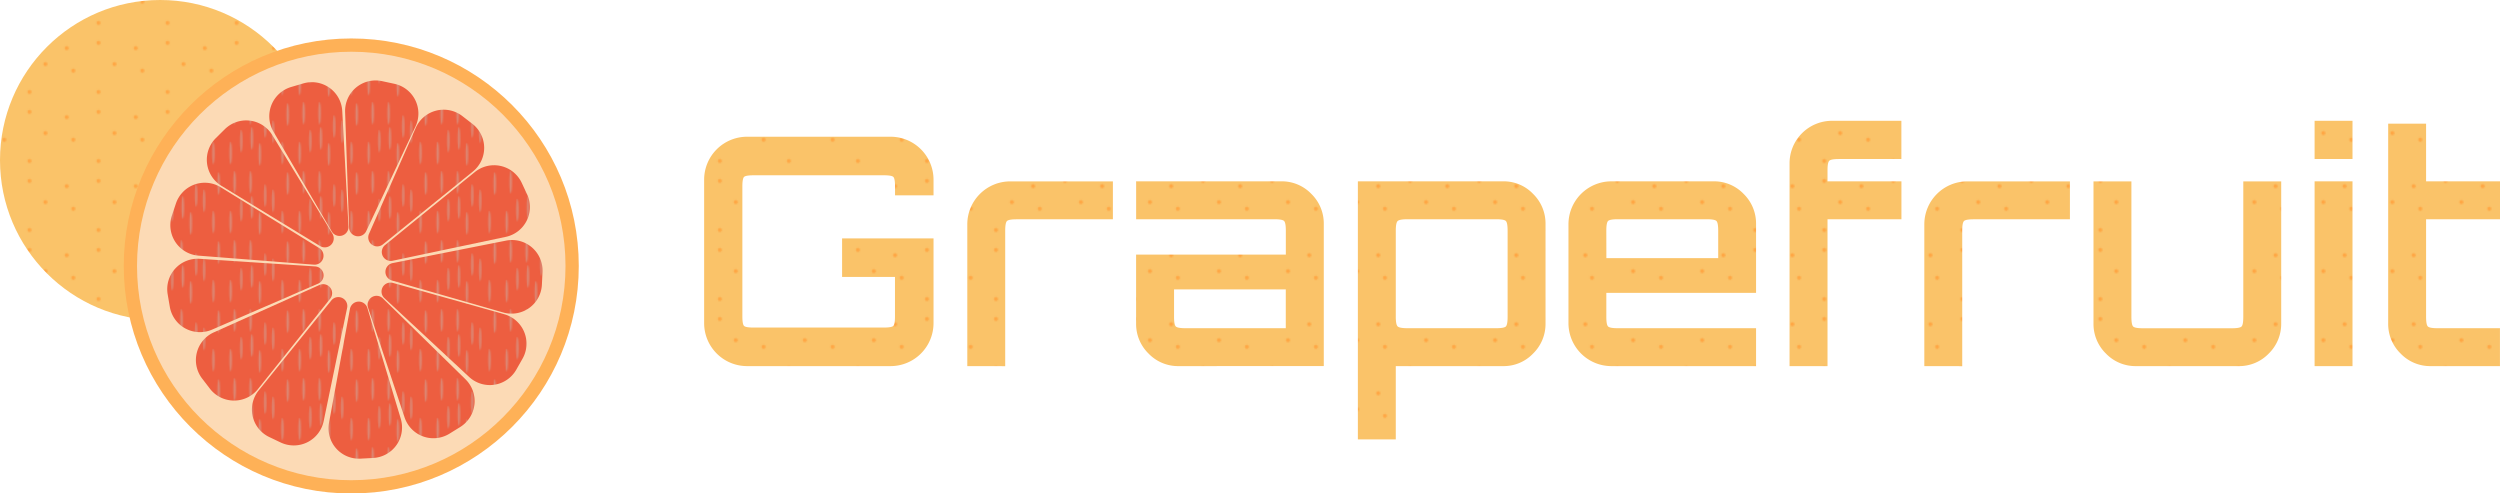 <svg xmlns="http://www.w3.org/2000/svg" xmlns:xlink="http://www.w3.org/1999/xlink" viewBox="0 0 1883.29 371.75"><defs><style>.a{fill:none;}.b{fill:#fac369;}.c{fill:#ffa745;}.d{fill:#ed5e40;}.e{fill:#dd8571;}.f{fill:url(#a);}.g{fill:#fcdab5;stroke:#feb157;stroke-miterlimit:10;stroke-width:10px;}.h{fill:url(#b);}.i{fill:url(#o);}</style><pattern id="a" x="-39" y="-80" width="52" height="52" patternUnits="userSpaceOnUse" viewBox="0 0 52 52"><rect class="a" width="52" height="52"/><rect class="b" width="52" height="52"/><circle class="c" cx="9.25" cy="8.25" r="1.5"/><circle class="c" cx="42.25" cy="29.25" r="1.5"/><circle class="c" cx="21.25" cy="24.25" r="1.5"/><circle class="c" cx="37.25" cy="12.25" r="1.5"/><circle class="c" cx="9.25" cy="45.25" r="1.5"/></pattern><pattern id="b" width="52" height="52" patternUnits="userSpaceOnUse" viewBox="0 0 52 52"><rect class="a" width="52" height="52"/><rect class="d" width="52" height="52"/><ellipse class="e" cx="12.75" cy="30.25" rx="1" ry="8.5"/><ellipse class="e" cx="4.75" cy="39.25" rx="1" ry="8.5"/><ellipse class="e" cx="20.75" cy="28.25" rx="1" ry="8.5"/><ellipse class="e" cx="26.75" cy="40.25" rx="1" ry="8.5"/><ellipse class="e" cx="30.75" cy="19.25" rx="1" ry="8.5"/><ellipse class="e" cx="36.75" cy="23.25" rx="1" ry="8.5"/><ellipse class="e" cx="47.75" cy="10.25" rx="1" ry="8.5"/><ellipse class="e" cx="43.75" cy="39.25" rx="1" ry="8.5"/><ellipse class="e" cx="7.75" cy="9.25" rx="1" ry="8.5"/><ellipse class="e" cx="19.75" cy="9.25" rx="1" ry="8.5"/></pattern><pattern id="o" width="52" height="52" patternUnits="userSpaceOnUse" viewBox="0 0 52 52"><rect class="a" width="52" height="52"/><rect class="b" width="52" height="52"/><circle class="c" cx="9.25" cy="8.25" r="1.5"/><circle class="c" cx="42.25" cy="29.25" r="1.5"/><circle class="c" cx="21.25" cy="24.25" r="1.5"/><circle class="c" cx="37.25" cy="12.25" r="1.5"/><circle class="c" cx="9.25" cy="45.25" r="1.5"/></pattern></defs><title>grapefruit</title><circle class="f" cx="120.65" cy="120.65" r="120.65"/><circle class="g" cx="264.61" cy="200.36" r="166.39"/><path class="h" d="M314.85,254.17,352,175.31a22.92,22.92,0,0,0-16-32.2l-9.26-2a23,23,0,0,0-27.76,23.34l3,87A6.77,6.77,0,0,0,314.85,254.17Z" transform="translate(-39 -80)"/><path class="h" d="M327.46,264.08l67.74-54.84a22.91,22.91,0,0,0-.41-36l-7.49-5.79a23,23,0,0,0-35.14,8.94L317,256.09A6.76,6.76,0,0,0,327.46,264.08Z" transform="translate(-39 -80)"/><path class="h" d="M301.52,250.6l-4.7-87a22.92,22.92,0,0,0-29.38-20.75l-9.07,2.67A23,23,0,0,0,245,179.2l43.93,75.18A6.76,6.76,0,0,0,301.52,250.6Z" transform="translate(-39 -80)"/><path class="h" d="M289.45,256.1l-45.38-74.4a22.93,22.93,0,0,0-35.71-4.36L201.64,184a23,23,0,0,0,4.2,36l74.32,45.37A6.76,6.76,0,0,0,289.45,256.1Z" transform="translate(-39 -80)"/><path class="h" d="M279.47,266.86,205.3,221.08a22.92,22.92,0,0,0-33.8,12.29l-3,9a23,23,0,0,0,20.06,30.21l86.81,6.79A6.76,6.76,0,0,0,279.47,266.86Z" transform="translate(-39 -80)"/><path class="h" d="M276.41,280.7l-87-5.74a22.92,22.92,0,0,0-24.11,26.69L166.9,311a23,23,0,0,0,31.87,17.3l79.88-34.63A6.76,6.76,0,0,0,276.41,280.7Z" transform="translate(-39 -80)"/><path class="h" d="M279.64,294.68l-79.52,35.67a22.93,22.93,0,0,0-8.81,34.87l5.76,7.51a23,23,0,0,0,36.26.36l54.36-68A6.76,6.76,0,0,0,279.64,294.68Z" transform="translate(-39 -80)"/><path class="h" d="M334.71,276.44l85.28-18a22.93,22.93,0,0,0,16-32.21l-4-8.56a23,23,0,0,0-35.36-8l-67.56,54.93A6.76,6.76,0,0,0,334.71,276.44Z" transform="translate(-39 -80)"/><path class="h" d="M334.24,291.31,418,315.38a22.92,22.92,0,0,0,29.23-21l.45-9.45a23,23,0,0,0-27.47-23.67L334.8,278.18A6.76,6.76,0,0,0,334.24,291.31Z" transform="translate(-39 -80)"/><path class="h" d="M328.57,304.58l63.81,59.36a22.93,22.93,0,0,0,35.55-5.46l4.68-8.23a23,23,0,0,0-13.79-33.54L335,293.12A6.76,6.76,0,0,0,328.57,304.58Z" transform="translate(-39 -80)"/><path class="h" d="M316.26,311.74l27.51,82.7a22.92,22.92,0,0,0,33.81,12.26l8.05-5a23,23,0,0,0,4-36L327.4,304.77A6.76,6.76,0,0,0,316.26,311.74Z" transform="translate(-39 -80)"/><path class="h" d="M302.62,312.74l-15.77,85.72a22.93,22.93,0,0,0,23.71,27.05L320,425a23,23,0,0,0,20.88-29.65L315.74,312A6.76,6.76,0,0,0,302.62,312.74Z" transform="translate(-39 -80)"/><path class="h" d="M288.62,306.31l-54.75,67.82a22.92,22.92,0,0,0,7.94,35.08l8.54,4.08a23,23,0,0,0,32.49-16.1l17.66-85.26A6.76,6.76,0,0,0,288.62,306.31Z" transform="translate(-39 -80)"/><path class="i" d="M601.84,355.8a32.37,32.37,0,0,1-32.4-32.4v-108a32.37,32.37,0,0,1,32.4-32.4h108a32.37,32.37,0,0,1,32.4,32.4v11.76h-29v-6.72q0-6-1.32-7.2t-7.32-1.2H606.88q-6,0-7.32,1.2t-1.32,7.2v97.92q0,6,1.32,7.2t7.32,1.2h97.68q6,0,7.32-1.2t1.32-7.2V288.6H673.36v-29h68.88V323.4a32.37,32.37,0,0,1-32.4,32.4Z" transform="translate(-39 -80)"/><path class="i" d="M767.68,355.8v-107a32.37,32.37,0,0,1,32.16-32.16h77.52v28.56H804.88c-4,0-6.45.44-7.32,1.32s-1.32,3.32-1.32,7.32v102Z" transform="translate(-39 -80)"/><path class="i" d="M927,355.8a30.83,30.83,0,0,1-22.8-9.48,31.15,31.15,0,0,1-9.36-22.68V271.8h112.8v-18q0-6-1.32-7.32T999,245.16H894.87V216.6h109.2a30.83,30.83,0,0,1,22.8,9.48,31.15,31.15,0,0,1,9.36,22.68v107Zm5-28.56h75.6V298H923.43V318.6q0,6,1.32,7.32T932.07,327.24Z" transform="translate(-39 -80)"/><path class="i" d="M1061.91,411V216.6h109.44a30.55,30.55,0,0,1,22.56,9.48,31.15,31.15,0,0,1,9.36,22.68v74.88a31.15,31.15,0,0,1-9.36,22.68,30.55,30.55,0,0,1-22.56,9.48h-80.88V411Zm37.44-83.76h66.72q6,0,7.32-1.32t1.32-7.32V253.8q0-6-1.32-7.32t-7.32-1.32h-66.72q-6,0-7.44,1.32t-1.44,7.32v64.8q0,6,1.44,7.32T1099.35,327.24Z" transform="translate(-39 -80)"/><path class="i" d="M1252.71,355.8a32.37,32.37,0,0,1-32.16-32.16V248.76a32.37,32.37,0,0,1,32.16-32.16h77a30.83,30.83,0,0,1,22.8,9.48,31.15,31.15,0,0,1,9.36,22.68V300.6h-112.8v18c0,4,.43,6.44,1.32,7.32s3.32,1.32,7.32,1.32h104.16V355.8Zm-3.6-81.36h84.24V253.8c0-4-.45-6.44-1.32-7.32s-3.33-1.32-7.32-1.32h-67c-4,0-6.45.44-7.32,1.32s-1.32,3.32-1.32,7.32Z" transform="translate(-39 -80)"/><path class="i" d="M1387.1,355.8V203.16A32,32,0,0,1,1419.26,171h52.08v28.8h-47q-6,0-7.32,1.32t-1.32,7.08v8.4h55.68v28.56h-55.68V355.8Z" transform="translate(-39 -80)"/><path class="i" d="M1488.62,355.8v-107a32.37,32.37,0,0,1,32.16-32.16h77.52v28.56h-72.48q-6,0-7.32,1.32t-1.32,7.32v102Z" transform="translate(-39 -80)"/><path class="i" d="M1648.22,355.8a30.83,30.83,0,0,1-22.8-9.48,31.15,31.15,0,0,1-9.36-22.68v-107h28.56v102q0,6,1.32,7.32t7.32,1.32h67q6,0,7.32-1.32t1.32-7.32v-102h28.56v107a31.15,31.15,0,0,1-9.36,22.68,30.83,30.83,0,0,1-22.8,9.48Z" transform="translate(-39 -80)"/><path class="i" d="M1782.62,199.8V171h28.56v28.8Zm0,156V216.6h28.56V355.8Z" transform="translate(-39 -80)"/><path class="i" d="M1870.21,355.8a30.83,30.83,0,0,1-22.8-9.48,31.15,31.15,0,0,1-9.36-22.68V173.16h28.56V216.6h55.68v28.56h-55.68V318.6q0,6,1.32,7.32t7.32,1.32h47V355.8Z" transform="translate(-39 -80)"/></svg>